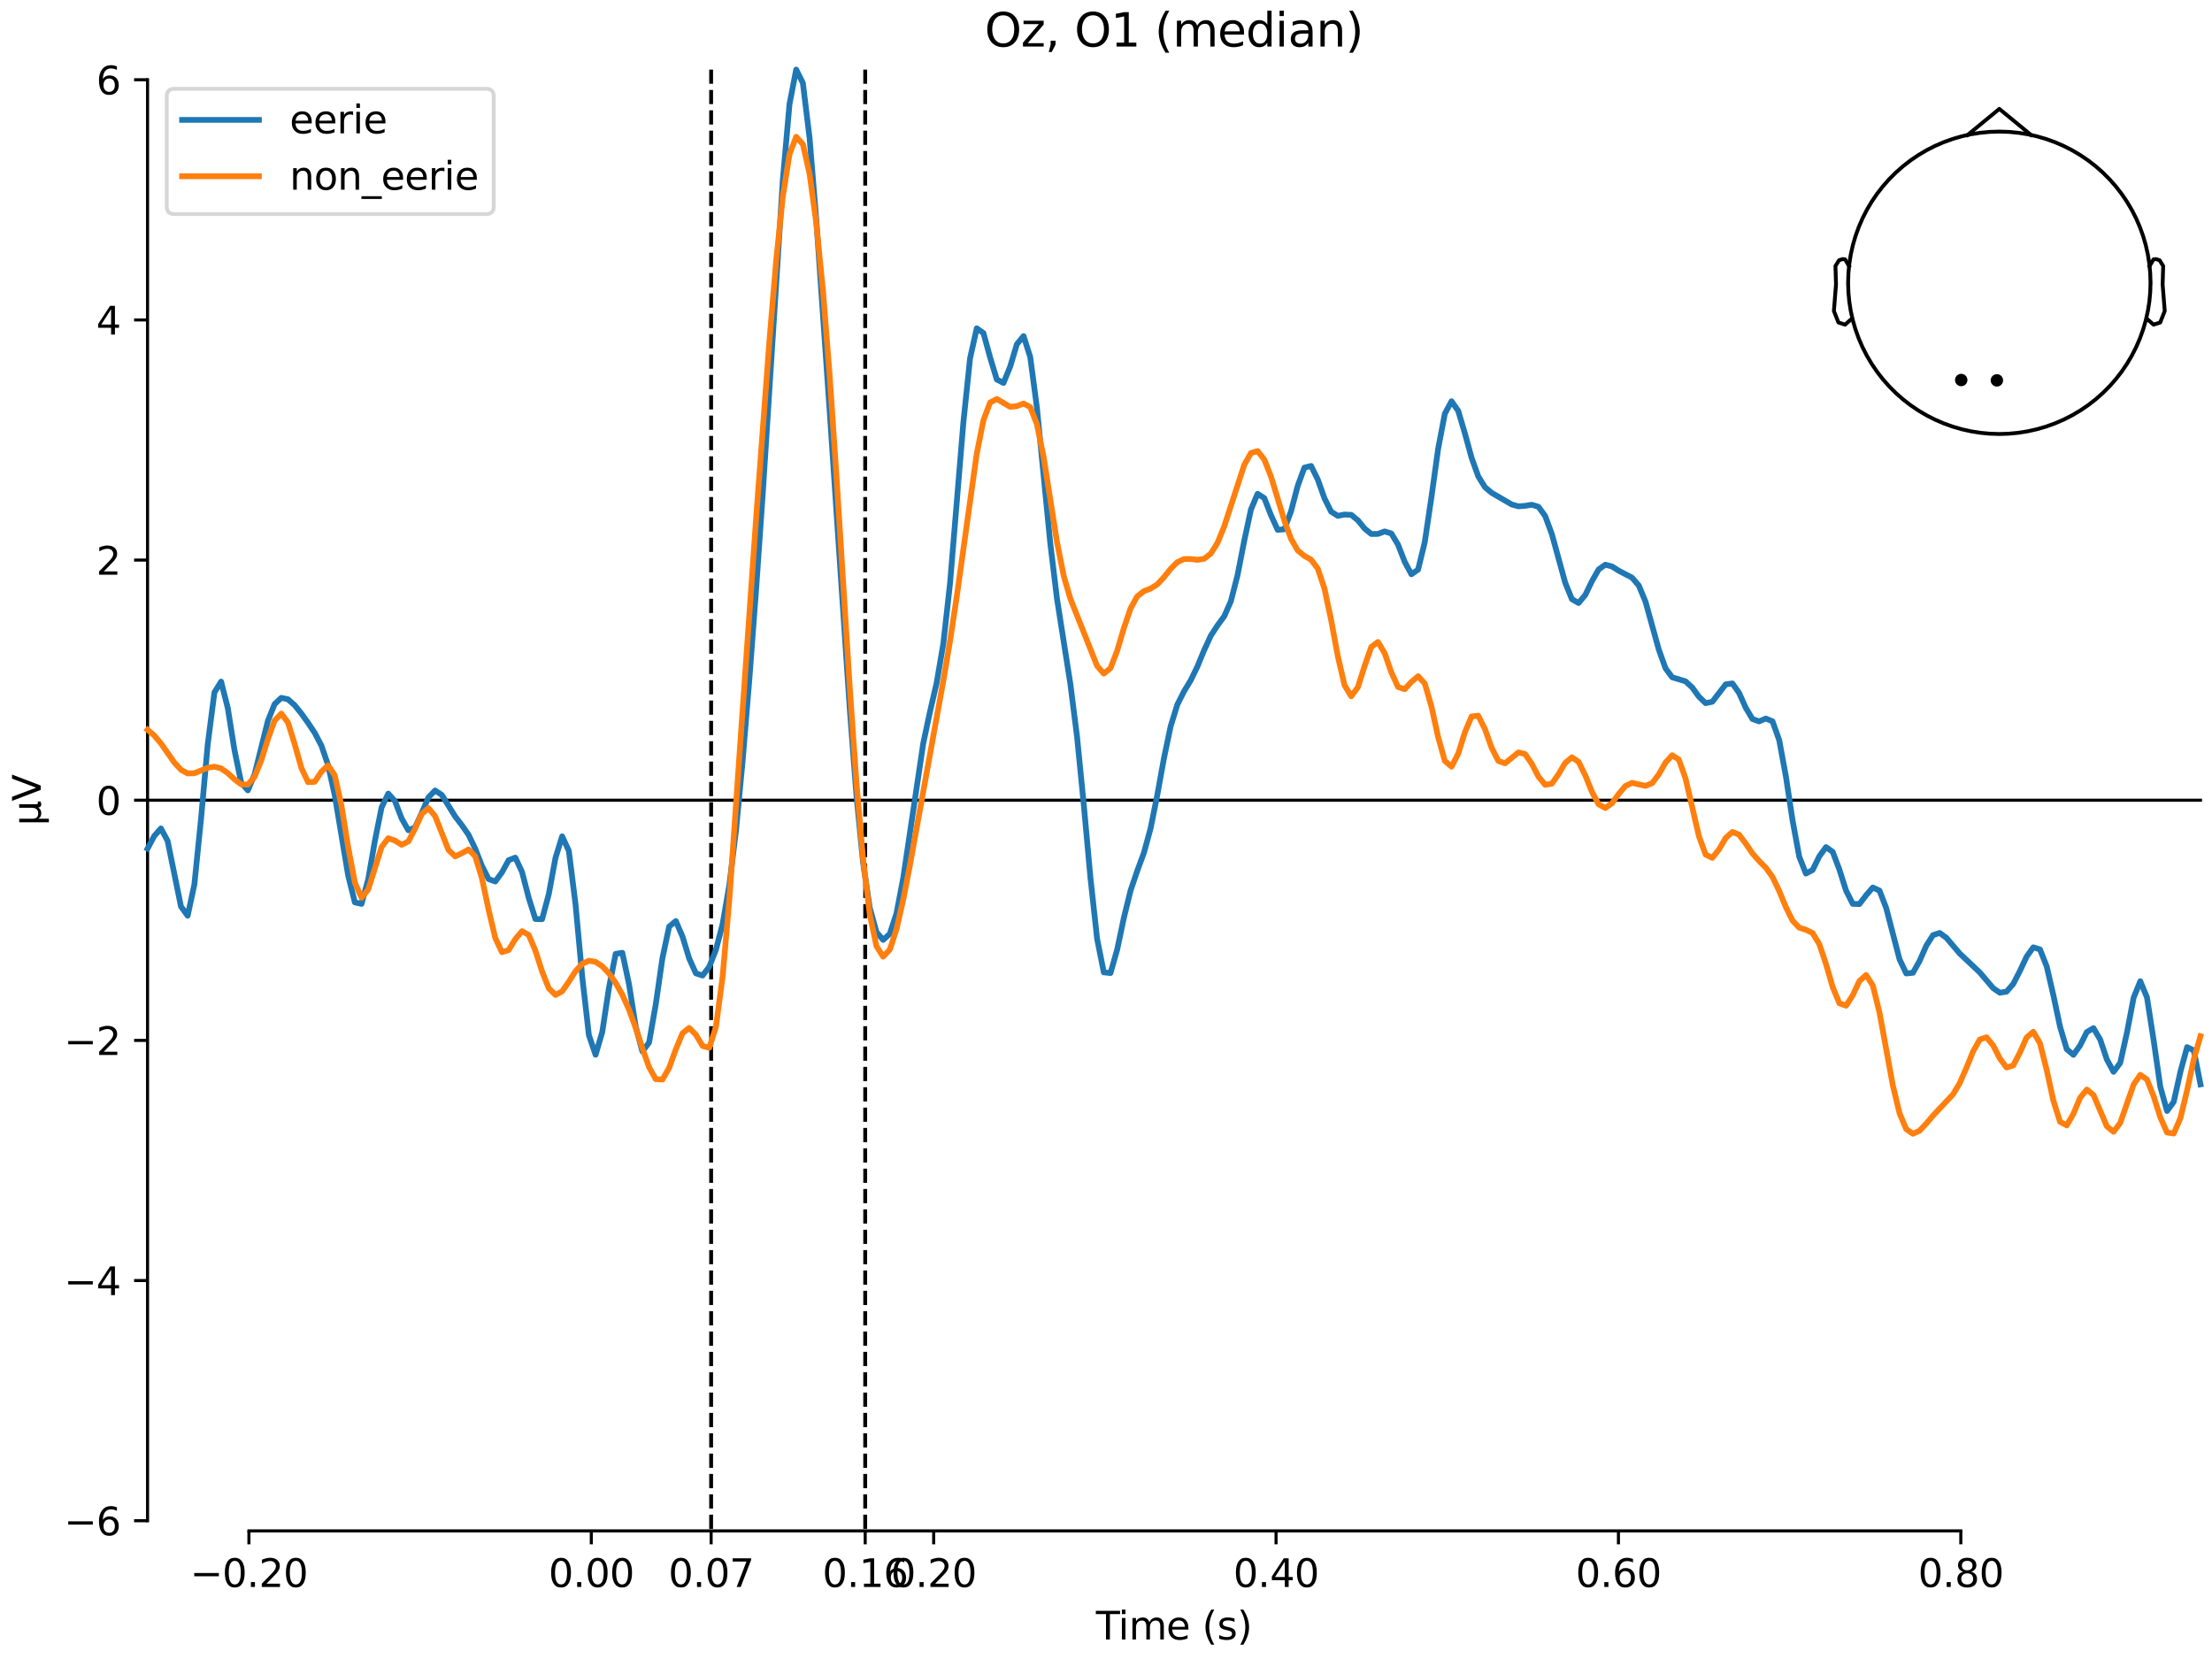 <?xml version="1.0" encoding="utf-8" standalone="no"?>
<!DOCTYPE svg PUBLIC "-//W3C//DTD SVG 1.1//EN"
  "http://www.w3.org/Graphics/SVG/1.1/DTD/svg11.dtd">
<svg xmlns:xlink="http://www.w3.org/1999/xlink" width="576pt" height="432pt" viewBox="0 0 576 432" xmlns="http://www.w3.org/2000/svg" version="1.1">
 <defs>
  <style type="text/css">*{stroke-linejoin: round; stroke-linecap: butt}</style>
 </defs>
 <g id="figure_1">
  <g id="patch_1">
   <path d="M 0 432 
L 576 432 
L 576 0 
L 0 0 
z
" style="fill: #ffffff"/>
  </g>
  <g id="axes_1">
   <g id="patch_2">
    <path d="M 38.421 398.644 
L 573 398.644 
L 573 18.118 
L 38.421 18.118 
L 38.421 398.644 
z
" style="fill: none; opacity: 0"/>
   </g>
   <g id="patch_3">
    <path d="M 38.421 395.988 
L 38.421 20.774 
" style="fill: none; stroke: #000000; stroke-width: 0.8; stroke-linejoin: miter; stroke-linecap: square"/>
   </g>
   <g id="LineCollection_1">
    <path d="M 185.177 18.118 
L 185.177 398.644 
" clip-path="url(#pd5f870f301)" style="fill: none; stroke-dasharray: 3.7,1.6; stroke-dashoffset: 0; stroke: #000000"/>
    <path d="M 225.297 18.118 
L 225.297 398.644 
" clip-path="url(#pd5f870f301)" style="fill: none; stroke-dasharray: 3.7,1.6; stroke-dashoffset: 0; stroke: #000000"/>
   </g>
   <g id="matplotlib.axis_1">
    <g id="xtick_1">
     <g id="line2d_1">
      <defs>
       <path id="mdb16b57645" d="M 0 0 
L 0 3.5 
" style="stroke: #000000; stroke-width: 0.8"/>
      </defs>
      <g>
       <use xlink:href="#mdb16b57645" x="64.819" y="398.644" style="stroke: #000000; stroke-width: 0.8"/>
      </g>
     </g>
     <g id="text_1">
      <!-- −0.20 -->
      <g transform="translate(49.496 413.242) scale(0.1 -0.1)">
       <defs>
        <path id="DejaVuSans-2212" d="M 678 2272 
L 4684 2272 
L 4684 1741 
L 678 1741 
L 678 2272 
z
" transform="scale(0.016)"/>
        <path id="DejaVuSans-30" d="M 2034 4250 
Q 1547 4250 1301 3770 
Q 1056 3291 1056 2328 
Q 1056 1369 1301 889 
Q 1547 409 2034 409 
Q 2525 409 2770 889 
Q 3016 1369 3016 2328 
Q 3016 3291 2770 3770 
Q 2525 4250 2034 4250 
z
M 2034 4750 
Q 2819 4750 3233 4129 
Q 3647 3509 3647 2328 
Q 3647 1150 3233 529 
Q 2819 -91 2034 -91 
Q 1250 -91 836 529 
Q 422 1150 422 2328 
Q 422 3509 836 4129 
Q 1250 4750 2034 4750 
z
" transform="scale(0.016)"/>
        <path id="DejaVuSans-2e" d="M 684 794 
L 1344 794 
L 1344 0 
L 684 0 
L 684 794 
z
" transform="scale(0.016)"/>
        <path id="DejaVuSans-32" d="M 1228 531 
L 3431 531 
L 3431 0 
L 469 0 
L 469 531 
Q 828 903 1448 1529 
Q 2069 2156 2228 2338 
Q 2531 2678 2651 2914 
Q 2772 3150 2772 3378 
Q 2772 3750 2511 3984 
Q 2250 4219 1831 4219 
Q 1534 4219 1204 4116 
Q 875 4013 500 3803 
L 500 4441 
Q 881 4594 1212 4672 
Q 1544 4750 1819 4750 
Q 2544 4750 2975 4387 
Q 3406 4025 3406 3419 
Q 3406 3131 3298 2873 
Q 3191 2616 2906 2266 
Q 2828 2175 2409 1742 
Q 1991 1309 1228 531 
z
" transform="scale(0.016)"/>
       </defs>
       <use xlink:href="#DejaVuSans-2212"/>
       <use xlink:href="#DejaVuSans-30" transform="translate(83.789 0)"/>
       <use xlink:href="#DejaVuSans-2e" transform="translate(147.412 0)"/>
       <use xlink:href="#DejaVuSans-32" transform="translate(179.199 0)"/>
       <use xlink:href="#DejaVuSans-30" transform="translate(242.822 0)"/>
      </g>
     </g>
    </g>
    <g id="xtick_2">
     <g id="line2d_2">
      <g>
       <use xlink:href="#mdb16b57645" x="153.973" y="398.644" style="stroke: #000000; stroke-width: 0.8"/>
      </g>
     </g>
     <g id="text_2">
      <!-- 0.00 -->
      <g transform="translate(142.84 413.242) scale(0.1 -0.1)">
       <use xlink:href="#DejaVuSans-30"/>
       <use xlink:href="#DejaVuSans-2e" transform="translate(63.623 0)"/>
       <use xlink:href="#DejaVuSans-30" transform="translate(95.41 0)"/>
       <use xlink:href="#DejaVuSans-30" transform="translate(159.033 0)"/>
      </g>
     </g>
    </g>
    <g id="xtick_3">
     <g id="line2d_3">
      <g>
       <use xlink:href="#mdb16b57645" x="185.177" y="398.644" style="stroke: #000000; stroke-width: 0.8"/>
      </g>
     </g>
     <g id="text_3">
      <!-- 0.07 -->
      <g transform="translate(174.045 413.242) scale(0.1 -0.1)">
       <defs>
        <path id="DejaVuSans-37" d="M 525 4666 
L 3525 4666 
L 3525 4397 
L 1831 0 
L 1172 0 
L 2766 4134 
L 525 4134 
L 525 4666 
z
" transform="scale(0.016)"/>
       </defs>
       <use xlink:href="#DejaVuSans-30"/>
       <use xlink:href="#DejaVuSans-2e" transform="translate(63.623 0)"/>
       <use xlink:href="#DejaVuSans-30" transform="translate(95.41 0)"/>
       <use xlink:href="#DejaVuSans-37" transform="translate(159.033 0)"/>
      </g>
     </g>
    </g>
    <g id="xtick_4">
     <g id="line2d_4">
      <g>
       <use xlink:href="#mdb16b57645" x="225.297" y="398.644" style="stroke: #000000; stroke-width: 0.8"/>
      </g>
     </g>
     <g id="text_4">
      <!-- 0.16 -->
      <g transform="translate(214.164 413.242) scale(0.1 -0.1)">
       <defs>
        <path id="DejaVuSans-31" d="M 794 531 
L 1825 531 
L 1825 4091 
L 703 3866 
L 703 4441 
L 1819 4666 
L 2450 4666 
L 2450 531 
L 3481 531 
L 3481 0 
L 794 0 
L 794 531 
z
" transform="scale(0.016)"/>
        <path id="DejaVuSans-36" d="M 2113 2584 
Q 1688 2584 1439 2293 
Q 1191 2003 1191 1497 
Q 1191 994 1439 701 
Q 1688 409 2113 409 
Q 2538 409 2786 701 
Q 3034 994 3034 1497 
Q 3034 2003 2786 2293 
Q 2538 2584 2113 2584 
z
M 3366 4563 
L 3366 3988 
Q 3128 4100 2886 4159 
Q 2644 4219 2406 4219 
Q 1781 4219 1451 3797 
Q 1122 3375 1075 2522 
Q 1259 2794 1537 2939 
Q 1816 3084 2150 3084 
Q 2853 3084 3261 2657 
Q 3669 2231 3669 1497 
Q 3669 778 3244 343 
Q 2819 -91 2113 -91 
Q 1303 -91 875 529 
Q 447 1150 447 2328 
Q 447 3434 972 4092 
Q 1497 4750 2381 4750 
Q 2619 4750 2861 4703 
Q 3103 4656 3366 4563 
z
" transform="scale(0.016)"/>
       </defs>
       <use xlink:href="#DejaVuSans-30"/>
       <use xlink:href="#DejaVuSans-2e" transform="translate(63.623 0)"/>
       <use xlink:href="#DejaVuSans-31" transform="translate(95.41 0)"/>
       <use xlink:href="#DejaVuSans-36" transform="translate(159.033 0)"/>
      </g>
     </g>
    </g>
    <g id="xtick_5">
     <g id="line2d_5">
      <g>
       <use xlink:href="#mdb16b57645" x="243.128" y="398.644" style="stroke: #000000; stroke-width: 0.8"/>
      </g>
     </g>
     <g id="text_5">
      <!-- 0.20 -->
      <g transform="translate(231.995 413.242) scale(0.1 -0.1)">
       <use xlink:href="#DejaVuSans-30"/>
       <use xlink:href="#DejaVuSans-2e" transform="translate(63.623 0)"/>
       <use xlink:href="#DejaVuSans-32" transform="translate(95.41 0)"/>
       <use xlink:href="#DejaVuSans-30" transform="translate(159.033 0)"/>
      </g>
     </g>
    </g>
    <g id="xtick_6">
     <g id="line2d_6">
      <g>
       <use xlink:href="#mdb16b57645" x="332.282" y="398.644" style="stroke: #000000; stroke-width: 0.8"/>
      </g>
     </g>
     <g id="text_6">
      <!-- 0.40 -->
      <g transform="translate(321.15 413.242) scale(0.1 -0.1)">
       <defs>
        <path id="DejaVuSans-34" d="M 2419 4116 
L 825 1625 
L 2419 1625 
L 2419 4116 
z
M 2253 4666 
L 3047 4666 
L 3047 1625 
L 3713 1625 
L 3713 1100 
L 3047 1100 
L 3047 0 
L 2419 0 
L 2419 1100 
L 313 1100 
L 313 1709 
L 2253 4666 
z
" transform="scale(0.016)"/>
       </defs>
       <use xlink:href="#DejaVuSans-30"/>
       <use xlink:href="#DejaVuSans-2e" transform="translate(63.623 0)"/>
       <use xlink:href="#DejaVuSans-34" transform="translate(95.41 0)"/>
       <use xlink:href="#DejaVuSans-30" transform="translate(159.033 0)"/>
      </g>
     </g>
    </g>
    <g id="xtick_7">
     <g id="line2d_7">
      <g>
       <use xlink:href="#mdb16b57645" x="421.437" y="398.644" style="stroke: #000000; stroke-width: 0.8"/>
      </g>
     </g>
     <g id="text_7">
      <!-- 0.60 -->
      <g transform="translate(410.304 413.242) scale(0.1 -0.1)">
       <use xlink:href="#DejaVuSans-30"/>
       <use xlink:href="#DejaVuSans-2e" transform="translate(63.623 0)"/>
       <use xlink:href="#DejaVuSans-36" transform="translate(95.41 0)"/>
       <use xlink:href="#DejaVuSans-30" transform="translate(159.033 0)"/>
      </g>
     </g>
    </g>
    <g id="xtick_8">
     <g id="line2d_8">
      <g>
       <use xlink:href="#mdb16b57645" x="510.592" y="398.644" style="stroke: #000000; stroke-width: 0.8"/>
      </g>
     </g>
     <g id="text_8">
      <!-- 0.80 -->
      <g transform="translate(499.459 413.242) scale(0.1 -0.1)">
       <defs>
        <path id="DejaVuSans-38" d="M 2034 2216 
Q 1584 2216 1326 1975 
Q 1069 1734 1069 1313 
Q 1069 891 1326 650 
Q 1584 409 2034 409 
Q 2484 409 2743 651 
Q 3003 894 3003 1313 
Q 3003 1734 2745 1975 
Q 2488 2216 2034 2216 
z
M 1403 2484 
Q 997 2584 770 2862 
Q 544 3141 544 3541 
Q 544 4100 942 4425 
Q 1341 4750 2034 4750 
Q 2731 4750 3128 4425 
Q 3525 4100 3525 3541 
Q 3525 3141 3298 2862 
Q 3072 2584 2669 2484 
Q 3125 2378 3379 2068 
Q 3634 1759 3634 1313 
Q 3634 634 3220 271 
Q 2806 -91 2034 -91 
Q 1263 -91 848 271 
Q 434 634 434 1313 
Q 434 1759 690 2068 
Q 947 2378 1403 2484 
z
M 1172 3481 
Q 1172 3119 1398 2916 
Q 1625 2713 2034 2713 
Q 2441 2713 2670 2916 
Q 2900 3119 2900 3481 
Q 2900 3844 2670 4047 
Q 2441 4250 2034 4250 
Q 1625 4250 1398 4047 
Q 1172 3844 1172 3481 
z
" transform="scale(0.016)"/>
       </defs>
       <use xlink:href="#DejaVuSans-30"/>
       <use xlink:href="#DejaVuSans-2e" transform="translate(63.623 0)"/>
       <use xlink:href="#DejaVuSans-38" transform="translate(95.41 0)"/>
       <use xlink:href="#DejaVuSans-30" transform="translate(159.033 0)"/>
      </g>
     </g>
    </g>
    <g id="text_9">
     <!-- Time (s) -->
     <g transform="translate(285.381 426.92) scale(0.1 -0.1)">
      <defs>
       <path id="DejaVuSans-54" d="M -19 4666 
L 3928 4666 
L 3928 4134 
L 2272 4134 
L 2272 0 
L 1638 0 
L 1638 4134 
L -19 4134 
L -19 4666 
z
" transform="scale(0.016)"/>
       <path id="DejaVuSans-69" d="M 603 3500 
L 1178 3500 
L 1178 0 
L 603 0 
L 603 3500 
z
M 603 4863 
L 1178 4863 
L 1178 4134 
L 603 4134 
L 603 4863 
z
" transform="scale(0.016)"/>
       <path id="DejaVuSans-6d" d="M 3328 2828 
Q 3544 3216 3844 3400 
Q 4144 3584 4550 3584 
Q 5097 3584 5394 3201 
Q 5691 2819 5691 2113 
L 5691 0 
L 5113 0 
L 5113 2094 
Q 5113 2597 4934 2840 
Q 4756 3084 4391 3084 
Q 3944 3084 3684 2787 
Q 3425 2491 3425 1978 
L 3425 0 
L 2847 0 
L 2847 2094 
Q 2847 2600 2669 2842 
Q 2491 3084 2119 3084 
Q 1678 3084 1418 2786 
Q 1159 2488 1159 1978 
L 1159 0 
L 581 0 
L 581 3500 
L 1159 3500 
L 1159 2956 
Q 1356 3278 1631 3431 
Q 1906 3584 2284 3584 
Q 2666 3584 2933 3390 
Q 3200 3197 3328 2828 
z
" transform="scale(0.016)"/>
       <path id="DejaVuSans-65" d="M 3597 1894 
L 3597 1613 
L 953 1613 
Q 991 1019 1311 708 
Q 1631 397 2203 397 
Q 2534 397 2845 478 
Q 3156 559 3463 722 
L 3463 178 
Q 3153 47 2828 -22 
Q 2503 -91 2169 -91 
Q 1331 -91 842 396 
Q 353 884 353 1716 
Q 353 2575 817 3079 
Q 1281 3584 2069 3584 
Q 2775 3584 3186 3129 
Q 3597 2675 3597 1894 
z
M 3022 2063 
Q 3016 2534 2758 2815 
Q 2500 3097 2075 3097 
Q 1594 3097 1305 2825 
Q 1016 2553 972 2059 
L 3022 2063 
z
" transform="scale(0.016)"/>
       <path id="DejaVuSans-20" transform="scale(0.016)"/>
       <path id="DejaVuSans-28" d="M 1984 4856 
Q 1566 4138 1362 3434 
Q 1159 2731 1159 2009 
Q 1159 1288 1364 580 
Q 1569 -128 1984 -844 
L 1484 -844 
Q 1016 -109 783 600 
Q 550 1309 550 2009 
Q 550 2706 781 3412 
Q 1013 4119 1484 4856 
L 1984 4856 
z
" transform="scale(0.016)"/>
       <path id="DejaVuSans-73" d="M 2834 3397 
L 2834 2853 
Q 2591 2978 2328 3040 
Q 2066 3103 1784 3103 
Q 1356 3103 1142 2972 
Q 928 2841 928 2578 
Q 928 2378 1081 2264 
Q 1234 2150 1697 2047 
L 1894 2003 
Q 2506 1872 2764 1633 
Q 3022 1394 3022 966 
Q 3022 478 2636 193 
Q 2250 -91 1575 -91 
Q 1294 -91 989 -36 
Q 684 19 347 128 
L 347 722 
Q 666 556 975 473 
Q 1284 391 1588 391 
Q 1994 391 2212 530 
Q 2431 669 2431 922 
Q 2431 1156 2273 1281 
Q 2116 1406 1581 1522 
L 1381 1569 
Q 847 1681 609 1914 
Q 372 2147 372 2553 
Q 372 3047 722 3315 
Q 1072 3584 1716 3584 
Q 2034 3584 2315 3537 
Q 2597 3491 2834 3397 
z
" transform="scale(0.016)"/>
       <path id="DejaVuSans-29" d="M 513 4856 
L 1013 4856 
Q 1481 4119 1714 3412 
Q 1947 2706 1947 2009 
Q 1947 1309 1714 600 
Q 1481 -109 1013 -844 
L 513 -844 
Q 928 -128 1133 580 
Q 1338 1288 1338 2009 
Q 1338 2731 1133 3434 
Q 928 4138 513 4856 
z
" transform="scale(0.016)"/>
      </defs>
      <use xlink:href="#DejaVuSans-54"/>
      <use xlink:href="#DejaVuSans-69" transform="translate(57.959 0)"/>
      <use xlink:href="#DejaVuSans-6d" transform="translate(85.742 0)"/>
      <use xlink:href="#DejaVuSans-65" transform="translate(183.154 0)"/>
      <use xlink:href="#DejaVuSans-20" transform="translate(244.678 0)"/>
      <use xlink:href="#DejaVuSans-28" transform="translate(276.465 0)"/>
      <use xlink:href="#DejaVuSans-73" transform="translate(315.479 0)"/>
      <use xlink:href="#DejaVuSans-29" transform="translate(367.578 0)"/>
     </g>
    </g>
   </g>
   <g id="matplotlib.axis_2">
    <g id="ytick_1">
     <g id="line2d_9">
      <defs>
       <path id="m4342e86300" d="M 0 0 
L -3.5 0 
" style="stroke: #000000; stroke-width: 0.8"/>
      </defs>
      <g>
       <use xlink:href="#m4342e86300" x="38.421" y="395.988" style="stroke: #000000; stroke-width: 0.8"/>
      </g>
     </g>
     <g id="text_10">
      <!-- −6 -->
      <g transform="translate(16.678 399.787) scale(0.1 -0.1)">
       <use xlink:href="#DejaVuSans-2212"/>
       <use xlink:href="#DejaVuSans-36" transform="translate(83.789 0)"/>
      </g>
     </g>
    </g>
    <g id="ytick_2">
     <g id="line2d_10">
      <g>
       <use xlink:href="#m4342e86300" x="38.421" y="333.452" style="stroke: #000000; stroke-width: 0.8"/>
      </g>
     </g>
     <g id="text_11">
      <!-- −4 -->
      <g transform="translate(16.678 337.251) scale(0.1 -0.1)">
       <use xlink:href="#DejaVuSans-2212"/>
       <use xlink:href="#DejaVuSans-34" transform="translate(83.789 0)"/>
      </g>
     </g>
    </g>
    <g id="ytick_3">
     <g id="line2d_11">
      <g>
       <use xlink:href="#m4342e86300" x="38.421" y="270.917" style="stroke: #000000; stroke-width: 0.8"/>
      </g>
     </g>
     <g id="text_12">
      <!-- −2 -->
      <g transform="translate(16.678 274.716) scale(0.1 -0.1)">
       <use xlink:href="#DejaVuSans-2212"/>
       <use xlink:href="#DejaVuSans-32" transform="translate(83.789 0)"/>
      </g>
     </g>
    </g>
    <g id="ytick_4">
     <g id="line2d_12">
      <g>
       <use xlink:href="#m4342e86300" x="38.421" y="208.381" style="stroke: #000000; stroke-width: 0.8"/>
      </g>
     </g>
     <g id="text_13">
      <!-- 0 -->
      <g transform="translate(25.058 212.18) scale(0.1 -0.1)">
       <use xlink:href="#DejaVuSans-30"/>
      </g>
     </g>
    </g>
    <g id="ytick_5">
     <g id="line2d_13">
      <g>
       <use xlink:href="#m4342e86300" x="38.421" y="145.845" style="stroke: #000000; stroke-width: 0.8"/>
      </g>
     </g>
     <g id="text_14">
      <!-- 2 -->
      <g transform="translate(25.058 149.645) scale(0.1 -0.1)">
       <use xlink:href="#DejaVuSans-32"/>
      </g>
     </g>
    </g>
    <g id="ytick_6">
     <g id="line2d_14">
      <g>
       <use xlink:href="#m4342e86300" x="38.421" y="83.31" style="stroke: #000000; stroke-width: 0.8"/>
      </g>
     </g>
     <g id="text_15">
      <!-- 4 -->
      <g transform="translate(25.058 87.109) scale(0.1 -0.1)">
       <use xlink:href="#DejaVuSans-34"/>
      </g>
     </g>
    </g>
    <g id="ytick_7">
     <g id="line2d_15">
      <g>
       <use xlink:href="#m4342e86300" x="38.421" y="20.774" style="stroke: #000000; stroke-width: 0.8"/>
      </g>
     </g>
     <g id="text_16">
      <!-- 6 -->
      <g transform="translate(25.058 24.573) scale(0.1 -0.1)">
       <use xlink:href="#DejaVuSans-36"/>
      </g>
     </g>
    </g>
    <g id="text_17">
     <!-- µV -->
     <g transform="translate(10.599 214.982) rotate(-90) scale(0.1 -0.1)">
      <defs>
       <path id="DejaVuSans-b5" d="M 544 -1331 
L 544 3500 
L 1119 3500 
L 1119 1325 
Q 1119 872 1334 640 
Q 1550 409 1972 409 
Q 2434 409 2667 671 
Q 2900 934 2900 1459 
L 2900 3500 
L 3475 3500 
L 3475 806 
Q 3475 619 3529 530 
Q 3584 441 3700 441 
Q 3728 441 3778 458 
Q 3828 475 3916 513 
L 3916 50 
Q 3788 -22 3673 -56 
Q 3559 -91 3450 -91 
Q 3234 -91 3106 31 
Q 2978 153 2931 403 
Q 2775 156 2548 32 
Q 2322 -91 2016 -91 
Q 1697 -91 1473 31 
Q 1250 153 1119 397 
L 1119 -1331 
L 544 -1331 
z
" transform="scale(0.016)"/>
       <path id="DejaVuSans-56" d="M 1831 0 
L 50 4666 
L 709 4666 
L 2188 738 
L 3669 4666 
L 4325 4666 
L 2547 0 
L 1831 0 
z
" transform="scale(0.016)"/>
      </defs>
      <use xlink:href="#DejaVuSans-b5"/>
      <use xlink:href="#DejaVuSans-56" transform="translate(63.623 0)"/>
     </g>
    </g>
   </g>
   <g id="patch_4">
    <path d="M 64.819 398.644 
L 510.592 398.644 
" style="fill: none; stroke: #000000; stroke-width: 0.8; stroke-linejoin: miter; stroke-linecap: square"/>
   </g>
   <g id="patch_5">
    <path d="M 38.421 208.381 
L 573 208.381 
" style="fill: none; stroke: #000000; stroke-width: 0.8; stroke-linejoin: miter; stroke-linecap: square"/>
   </g>
   <g id="text_18">
    <!-- Oz, O1 (median) -->
    <g transform="translate(256.403 12.118) scale(0.12 -0.12)">
     <defs>
      <path id="DejaVuSans-4f" d="M 2522 4238 
Q 1834 4238 1429 3725 
Q 1025 3213 1025 2328 
Q 1025 1447 1429 934 
Q 1834 422 2522 422 
Q 3209 422 3611 934 
Q 4013 1447 4013 2328 
Q 4013 3213 3611 3725 
Q 3209 4238 2522 4238 
z
M 2522 4750 
Q 3503 4750 4090 4092 
Q 4678 3434 4678 2328 
Q 4678 1225 4090 567 
Q 3503 -91 2522 -91 
Q 1538 -91 948 565 
Q 359 1222 359 2328 
Q 359 3434 948 4092 
Q 1538 4750 2522 4750 
z
" transform="scale(0.016)"/>
      <path id="DejaVuSans-7a" d="M 353 3500 
L 3084 3500 
L 3084 2975 
L 922 459 
L 3084 459 
L 3084 0 
L 275 0 
L 275 525 
L 2438 3041 
L 353 3041 
L 353 3500 
z
" transform="scale(0.016)"/>
      <path id="DejaVuSans-2c" d="M 750 794 
L 1409 794 
L 1409 256 
L 897 -744 
L 494 -744 
L 750 256 
L 750 794 
z
" transform="scale(0.016)"/>
      <path id="DejaVuSans-64" d="M 2906 2969 
L 2906 4863 
L 3481 4863 
L 3481 0 
L 2906 0 
L 2906 525 
Q 2725 213 2448 61 
Q 2172 -91 1784 -91 
Q 1150 -91 751 415 
Q 353 922 353 1747 
Q 353 2572 751 3078 
Q 1150 3584 1784 3584 
Q 2172 3584 2448 3432 
Q 2725 3281 2906 2969 
z
M 947 1747 
Q 947 1113 1208 752 
Q 1469 391 1925 391 
Q 2381 391 2643 752 
Q 2906 1113 2906 1747 
Q 2906 2381 2643 2742 
Q 2381 3103 1925 3103 
Q 1469 3103 1208 2742 
Q 947 2381 947 1747 
z
" transform="scale(0.016)"/>
      <path id="DejaVuSans-61" d="M 2194 1759 
Q 1497 1759 1228 1600 
Q 959 1441 959 1056 
Q 959 750 1161 570 
Q 1363 391 1709 391 
Q 2188 391 2477 730 
Q 2766 1069 2766 1631 
L 2766 1759 
L 2194 1759 
z
M 3341 1997 
L 3341 0 
L 2766 0 
L 2766 531 
Q 2569 213 2275 61 
Q 1981 -91 1556 -91 
Q 1019 -91 701 211 
Q 384 513 384 1019 
Q 384 1609 779 1909 
Q 1175 2209 1959 2209 
L 2766 2209 
L 2766 2266 
Q 2766 2663 2505 2880 
Q 2244 3097 1772 3097 
Q 1472 3097 1187 3025 
Q 903 2953 641 2809 
L 641 3341 
Q 956 3463 1253 3523 
Q 1550 3584 1831 3584 
Q 2591 3584 2966 3190 
Q 3341 2797 3341 1997 
z
" transform="scale(0.016)"/>
      <path id="DejaVuSans-6e" d="M 3513 2113 
L 3513 0 
L 2938 0 
L 2938 2094 
Q 2938 2591 2744 2837 
Q 2550 3084 2163 3084 
Q 1697 3084 1428 2787 
Q 1159 2491 1159 1978 
L 1159 0 
L 581 0 
L 581 3500 
L 1159 3500 
L 1159 2956 
Q 1366 3272 1645 3428 
Q 1925 3584 2291 3584 
Q 2894 3584 3203 3211 
Q 3513 2838 3513 2113 
z
" transform="scale(0.016)"/>
     </defs>
     <use xlink:href="#DejaVuSans-4f"/>
     <use xlink:href="#DejaVuSans-7a" transform="translate(78.711 0)"/>
     <use xlink:href="#DejaVuSans-2c" transform="translate(131.201 0)"/>
     <use xlink:href="#DejaVuSans-20" transform="translate(162.988 0)"/>
     <use xlink:href="#DejaVuSans-4f" transform="translate(194.775 0)"/>
     <use xlink:href="#DejaVuSans-31" transform="translate(273.486 0)"/>
     <use xlink:href="#DejaVuSans-20" transform="translate(337.109 0)"/>
     <use xlink:href="#DejaVuSans-28" transform="translate(368.896 0)"/>
     <use xlink:href="#DejaVuSans-6d" transform="translate(407.91 0)"/>
     <use xlink:href="#DejaVuSans-65" transform="translate(505.322 0)"/>
     <use xlink:href="#DejaVuSans-64" transform="translate(566.846 0)"/>
     <use xlink:href="#DejaVuSans-69" transform="translate(630.322 0)"/>
     <use xlink:href="#DejaVuSans-61" transform="translate(658.105 0)"/>
     <use xlink:href="#DejaVuSans-6e" transform="translate(719.385 0)"/>
     <use xlink:href="#DejaVuSans-29" transform="translate(782.764 0)"/>
    </g>
   </g>
   <g id="legend_1">
    <g id="patch_6">
     <path d="M 45.421 55.753 
L 126.563 55.753 
Q 128.563 55.753 128.563 53.753 
L 128.563 25.118 
Q 128.563 23.118 126.563 23.118 
L 45.421 23.118 
Q 43.421 23.118 43.421 25.118 
L 43.421 53.753 
Q 43.421 55.753 45.421 55.753 
z
" style="fill: #ffffff; opacity: 0.8; stroke: #cccccc; stroke-linejoin: miter"/>
    </g>
    <g id="line2d_16">
     <path d="M 47.421 31.217 
L 57.421 31.217 
L 67.421 31.217 
" style="fill: none; stroke: #1f77b4; stroke-width: 1.5; stroke-linecap: square"/>
    </g>
    <g id="text_19">
     <!-- eerie -->
     <g transform="translate(75.421 34.717) scale(0.1 -0.1)">
      <defs>
       <path id="DejaVuSans-72" d="M 2631 2963 
Q 2534 3019 2420 3045 
Q 2306 3072 2169 3072 
Q 1681 3072 1420 2755 
Q 1159 2438 1159 1844 
L 1159 0 
L 581 0 
L 581 3500 
L 1159 3500 
L 1159 2956 
Q 1341 3275 1631 3429 
Q 1922 3584 2338 3584 
Q 2397 3584 2469 3576 
Q 2541 3569 2628 3553 
L 2631 2963 
z
" transform="scale(0.016)"/>
      </defs>
      <use xlink:href="#DejaVuSans-65"/>
      <use xlink:href="#DejaVuSans-65" transform="translate(61.523 0)"/>
      <use xlink:href="#DejaVuSans-72" transform="translate(123.047 0)"/>
      <use xlink:href="#DejaVuSans-69" transform="translate(164.16 0)"/>
      <use xlink:href="#DejaVuSans-65" transform="translate(191.943 0)"/>
     </g>
    </g>
    <g id="line2d_17">
     <path d="M 47.421 45.895 
L 57.421 45.895 
L 67.421 45.895 
" style="fill: none; stroke: #ff7f0e; stroke-width: 1.5; stroke-linecap: square"/>
    </g>
    <g id="text_20">
     <!-- non_eerie -->
     <g transform="translate(75.421 49.395) scale(0.1 -0.1)">
      <defs>
       <path id="DejaVuSans-6f" d="M 1959 3097 
Q 1497 3097 1228 2736 
Q 959 2375 959 1747 
Q 959 1119 1226 758 
Q 1494 397 1959 397 
Q 2419 397 2687 759 
Q 2956 1122 2956 1747 
Q 2956 2369 2687 2733 
Q 2419 3097 1959 3097 
z
M 1959 3584 
Q 2709 3584 3137 3096 
Q 3566 2609 3566 1747 
Q 3566 888 3137 398 
Q 2709 -91 1959 -91 
Q 1206 -91 779 398 
Q 353 888 353 1747 
Q 353 2609 779 3096 
Q 1206 3584 1959 3584 
z
" transform="scale(0.016)"/>
       <path id="DejaVuSans-5f" d="M 3263 -1063 
L 3263 -1509 
L -63 -1509 
L -63 -1063 
L 3263 -1063 
z
" transform="scale(0.016)"/>
      </defs>
      <use xlink:href="#DejaVuSans-6e"/>
      <use xlink:href="#DejaVuSans-6f" transform="translate(63.379 0)"/>
      <use xlink:href="#DejaVuSans-6e" transform="translate(124.561 0)"/>
      <use xlink:href="#DejaVuSans-5f" transform="translate(187.939 0)"/>
      <use xlink:href="#DejaVuSans-65" transform="translate(237.939 0)"/>
      <use xlink:href="#DejaVuSans-65" transform="translate(299.463 0)"/>
      <use xlink:href="#DejaVuSans-72" transform="translate(360.986 0)"/>
      <use xlink:href="#DejaVuSans-69" transform="translate(402.1 0)"/>
      <use xlink:href="#DejaVuSans-65" transform="translate(429.883 0)"/>
     </g>
    </g>
   </g>
   <g id="line2d_18">
    <path d="M 38.421 220.976 
L 40.162 217.695 
L 41.903 215.723 
L 43.644 218.955 
L 47.127 236.061 
L 48.868 238.458 
L 50.61 230.339 
L 52.351 213.221 
L 54.092 193.834 
L 55.834 180.307 
L 57.575 177.486 
L 59.316 184.379 
L 61.057 195.339 
L 62.799 203.781 
L 64.54 205.818 
L 66.281 201.689 
L 69.764 187.685 
L 71.505 183.349 
L 73.247 181.717 
L 74.988 182.094 
L 76.729 183.639 
L 78.47 185.794 
L 80.212 188.214 
L 81.953 190.838 
L 83.694 194.159 
L 85.436 199.247 
L 87.177 207.101 
L 90.66 227.98 
L 92.401 234.972 
L 94.142 235.377 
L 95.883 228.963 
L 97.625 218.924 
L 99.366 210.229 
L 101.107 206.649 
L 102.849 208.604 
L 104.59 213.13 
L 106.331 216.198 
L 108.073 215.495 
L 109.814 211.708 
L 111.555 207.636 
L 113.296 205.843 
L 115.038 206.983 
L 118.52 212.607 
L 120.262 214.869 
L 122.003 217.36 
L 123.744 220.991 
L 125.486 225.442 
L 127.227 228.907 
L 128.968 229.538 
L 130.709 227.161 
L 132.451 223.99 
L 134.192 223.325 
L 135.933 227.046 
L 137.675 233.783 
L 139.416 239.312 
L 141.157 239.359 
L 142.899 232.848 
L 144.64 223.42 
L 146.381 217.78 
L 148.122 221.548 
L 149.864 235.449 
L 151.605 254.26 
L 153.346 269.552 
L 155.088 274.658 
L 156.829 268.732 
L 158.57 257.226 
L 160.312 248.394 
L 162.053 248.106 
L 163.794 256.295 
L 165.535 267.309 
L 167.277 273.805 
L 169.018 271.477 
L 170.759 261.541 
L 172.501 249.475 
L 174.242 241.283 
L 175.983 239.843 
L 177.725 243.881 
L 179.466 249.601 
L 181.207 253.453 
L 182.948 254.026 
L 184.69 251.733 
L 186.431 247.309 
L 188.172 240.582 
L 189.914 230.498 
L 191.655 216.232 
L 193.396 197.972 
L 195.138 176.793 
L 196.879 153.624 
L 198.62 128.559 
L 203.844 46.879 
L 205.585 27.105 
L 207.327 18.118 
L 209.068 21.617 
L 210.809 35.913 
L 212.551 57.146 
L 216.033 106.869 
L 221.257 184.342 
L 222.998 206.958 
L 224.74 224.609 
L 226.481 236.356 
L 228.222 242.701 
L 229.964 244.753 
L 231.705 243.152 
L 233.446 237.828 
L 235.187 228.7 
L 240.411 193.563 
L 242.153 185.381 
L 243.894 177.869 
L 245.635 167.624 
L 247.377 152.011 
L 250.859 110.037 
L 252.6 93.319 
L 254.342 85.493 
L 256.083 86.721 
L 257.824 93.079 
L 259.566 98.825 
L 261.307 99.722 
L 263.048 95.46 
L 264.79 89.628 
L 266.531 87.513 
L 268.272 92.953 
L 270.013 106.167 
L 273.496 141.507 
L 275.237 155.909 
L 278.72 178.088 
L 280.461 191.846 
L 282.203 209.431 
L 283.944 228.503 
L 285.685 244.485 
L 287.427 253.197 
L 289.168 253.386 
L 290.909 247.283 
L 292.65 239.011 
L 294.392 231.914 
L 296.133 226.787 
L 297.874 222.065 
L 299.616 215.685 
L 301.357 207.016 
L 303.098 197.408 
L 304.84 189.115 
L 306.581 183.472 
L 308.322 180.022 
L 310.063 177.15 
L 311.805 173.558 
L 313.546 169.331 
L 315.287 165.543 
L 317.029 162.87 
L 318.77 160.505 
L 320.511 156.574 
L 322.253 149.768 
L 323.994 140.843 
L 325.735 132.705 
L 327.476 128.585 
L 329.218 129.701 
L 330.959 134.151 
L 332.7 137.972 
L 334.442 137.818 
L 336.183 133.138 
L 337.924 126.512 
L 339.666 121.763 
L 341.407 121.335 
L 343.148 124.868 
L 344.889 129.755 
L 346.631 133.249 
L 348.372 134.327 
L 350.113 133.991 
L 351.855 134.063 
L 353.596 135.484 
L 355.337 137.626 
L 357.079 139.051 
L 358.82 139.03 
L 360.561 138.386 
L 362.302 138.913 
L 364.044 141.822 
L 365.785 146.297 
L 367.526 149.539 
L 369.268 148.329 
L 371.009 141.148 
L 372.75 129.4 
L 374.492 116.854 
L 376.233 107.719 
L 377.974 104.492 
L 379.715 106.979 
L 381.457 112.858 
L 383.198 119.212 
L 384.939 124.048 
L 386.681 126.862 
L 388.422 128.325 
L 393.646 131.362 
L 395.387 131.847 
L 397.128 131.719 
L 398.87 131.431 
L 400.611 131.962 
L 402.352 134.361 
L 404.094 139.06 
L 407.576 151.73 
L 409.318 156.02 
L 411.059 157.028 
L 412.8 154.928 
L 414.541 151.336 
L 416.283 148.284 
L 418.024 147.044 
L 419.765 147.505 
L 421.507 148.609 
L 424.989 150.427 
L 426.731 152.461 
L 428.472 156.635 
L 431.954 169.161 
L 433.696 174.016 
L 435.437 176.368 
L 438.92 177.419 
L 440.661 179.025 
L 442.402 181.424 
L 444.144 183.104 
L 445.885 182.731 
L 449.367 178.213 
L 451.109 177.96 
L 452.85 180.437 
L 454.591 184.301 
L 456.333 187.233 
L 458.074 187.845 
L 459.815 187.104 
L 461.557 187.832 
L 463.298 192.71 
L 465.039 202.151 
L 466.78 213.626 
L 468.522 223.097 
L 470.263 227.48 
L 472.004 226.544 
L 473.746 222.986 
L 475.487 220.583 
L 477.228 221.812 
L 478.97 226.424 
L 480.711 231.914 
L 482.452 235.365 
L 484.193 235.416 
L 485.935 233.117 
L 487.676 231.101 
L 489.417 231.919 
L 491.159 236.43 
L 494.641 249.815 
L 496.383 253.487 
L 498.124 253.315 
L 499.865 250.207 
L 501.606 246.252 
L 503.348 243.515 
L 505.089 242.937 
L 506.83 244.198 
L 510.313 248.293 
L 515.537 253.215 
L 519.019 257.314 
L 520.761 258.503 
L 522.502 258.221 
L 524.243 256.213 
L 525.985 252.824 
L 527.726 249.108 
L 529.467 246.685 
L 531.209 247.234 
L 532.95 251.628 
L 534.691 259.14 
L 536.432 267.363 
L 538.174 273.209 
L 539.915 274.679 
L 541.656 272.229 
L 543.398 268.748 
L 545.139 267.722 
L 546.88 270.693 
L 548.622 275.886 
L 550.363 279.104 
L 552.104 276.777 
L 553.845 268.932 
L 555.587 259.818 
L 557.328 255.508 
L 559.069 259.721 
L 560.811 270.951 
L 562.552 283.063 
L 564.293 289.3 
L 566.035 286.915 
L 567.776 279.069 
L 569.517 272.67 
L 571.258 273.525 
L 573 282.369 
L 573 282.369 
" style="fill: none; stroke: #1f77b4; stroke-width: 1.5; stroke-linecap: square"/>
   </g>
   <g id="line2d_19">
    <path d="M 38.421 190.034 
L 40.162 191.52 
L 41.903 193.583 
L 45.386 198.537 
L 47.127 200.448 
L 48.868 201.397 
L 50.61 201.352 
L 54.092 199.924 
L 55.834 199.633 
L 57.575 200.095 
L 59.316 201.311 
L 61.057 202.931 
L 62.799 204.245 
L 64.54 204.308 
L 66.281 202.289 
L 68.023 198.011 
L 69.764 192.448 
L 71.505 187.639 
L 73.247 185.818 
L 74.988 188.145 
L 76.729 193.749 
L 78.47 199.936 
L 80.212 203.678 
L 81.953 203.573 
L 83.694 200.957 
L 85.436 199.276 
L 87.177 201.911 
L 88.918 209.807 
L 90.66 220.586 
L 92.401 229.823 
L 94.142 233.765 
L 95.883 231.624 
L 99.366 220.562 
L 101.107 218.272 
L 102.849 218.885 
L 104.59 219.987 
L 106.331 219.108 
L 108.073 215.797 
L 109.814 211.978 
L 111.555 210.423 
L 113.296 212.502 
L 116.779 221.31 
L 118.52 222.998 
L 120.262 222.181 
L 122.003 221.21 
L 123.744 222.975 
L 125.486 228.694 
L 127.227 236.875 
L 128.968 244.252 
L 130.709 247.954 
L 132.451 247.393 
L 134.192 244.533 
L 135.933 242.475 
L 137.675 243.448 
L 139.416 247.55 
L 141.157 252.976 
L 142.899 257.335 
L 144.64 259.082 
L 146.381 258.151 
L 148.122 255.631 
L 149.864 252.91 
L 151.605 250.97 
L 153.346 250.176 
L 155.088 250.462 
L 156.829 251.622 
L 158.57 253.474 
L 160.312 255.934 
L 162.053 259.036 
L 163.794 262.921 
L 165.535 267.668 
L 167.277 272.97 
L 169.018 277.889 
L 170.759 281.013 
L 172.501 281.117 
L 174.242 278.065 
L 175.983 273.24 
L 177.725 269.061 
L 179.466 267.668 
L 181.207 269.432 
L 182.948 272.368 
L 184.69 272.85 
L 186.431 267.371 
L 188.172 254.258 
L 189.914 234.327 
L 193.396 184.617 
L 196.879 135.165 
L 200.361 88.715 
L 202.103 67.979 
L 203.844 51.194 
L 205.585 40.117 
L 207.327 35.621 
L 209.068 37.566 
L 210.809 45.258 
L 212.551 58.061 
L 214.292 75.635 
L 216.033 97.675 
L 217.774 123.386 
L 221.257 178.709 
L 222.998 203.558 
L 224.74 223.722 
L 226.481 238.064 
L 228.222 246.364 
L 229.964 249.123 
L 231.705 247.279 
L 233.446 241.967 
L 235.187 234.326 
L 236.929 225.343 
L 245.635 177.321 
L 247.377 166.959 
L 249.118 155.474 
L 254.342 118.157 
L 256.083 109.443 
L 257.824 104.812 
L 259.566 103.895 
L 263.048 105.945 
L 264.79 105.761 
L 266.531 105.092 
L 268.272 105.994 
L 270.013 110.473 
L 271.755 119.02 
L 275.237 141.145 
L 276.979 149.91 
L 278.72 155.905 
L 285.685 173.399 
L 287.427 175.408 
L 289.168 173.984 
L 290.909 169.455 
L 292.65 163.577 
L 294.392 158.445 
L 296.133 155.285 
L 297.874 153.934 
L 299.616 153.269 
L 301.357 152.176 
L 303.098 150.299 
L 304.84 148.111 
L 306.581 146.38 
L 308.322 145.575 
L 310.063 145.568 
L 311.805 145.782 
L 313.546 145.509 
L 315.287 144.154 
L 317.029 141.366 
L 318.77 137.11 
L 323.994 121.072 
L 325.735 117.975 
L 327.476 117.462 
L 329.218 119.656 
L 330.959 124.077 
L 334.442 135.555 
L 336.183 140.31 
L 337.924 143.334 
L 339.666 144.764 
L 341.407 145.741 
L 343.148 148.065 
L 344.889 153.27 
L 346.631 161.491 
L 348.372 170.915 
L 350.113 178.43 
L 351.855 181.311 
L 353.596 178.945 
L 355.337 173.429 
L 357.079 168.472 
L 358.82 167.163 
L 360.561 170.089 
L 362.302 175.089 
L 364.044 178.883 
L 365.785 179.465 
L 367.526 177.564 
L 369.268 176.085 
L 371.009 177.974 
L 372.75 183.987 
L 374.492 191.962 
L 376.233 198.148 
L 377.974 199.635 
L 379.715 196.261 
L 381.457 190.674 
L 383.198 186.568 
L 384.939 186.365 
L 386.681 189.871 
L 388.422 194.723 
L 390.163 198.145 
L 391.905 198.766 
L 395.387 195.931 
L 397.128 196.35 
L 398.87 198.898 
L 400.611 202.226 
L 402.352 204.367 
L 404.094 204.066 
L 405.835 201.609 
L 407.576 198.655 
L 409.318 197.195 
L 411.059 198.384 
L 412.8 201.894 
L 414.541 206.197 
L 416.283 209.437 
L 418.024 210.413 
L 419.765 209.152 
L 421.507 206.749 
L 423.248 204.668 
L 424.989 203.856 
L 428.472 204.64 
L 430.213 203.944 
L 431.954 201.636 
L 433.696 198.567 
L 435.437 196.652 
L 437.178 197.816 
L 438.92 202.76 
L 442.402 217.762 
L 444.144 222.532 
L 445.885 223.385 
L 447.626 221.188 
L 449.367 218.205 
L 451.109 216.635 
L 452.85 217.353 
L 454.591 219.668 
L 456.333 222.22 
L 458.074 224.208 
L 459.815 225.944 
L 461.557 228.368 
L 463.298 231.986 
L 465.039 236.217 
L 466.78 239.732 
L 468.522 241.569 
L 470.263 242.11 
L 472.004 242.972 
L 473.746 245.843 
L 475.487 251.042 
L 477.228 257.03 
L 478.97 261.258 
L 480.711 261.881 
L 482.452 259.16 
L 484.193 255.451 
L 485.935 253.893 
L 487.676 256.619 
L 489.417 263.681 
L 492.9 282.686 
L 494.641 289.913 
L 496.383 294.025 
L 498.124 295.238 
L 499.865 294.419 
L 501.606 292.569 
L 503.348 290.505 
L 508.572 284.957 
L 510.313 282.028 
L 512.054 278.053 
L 513.796 273.778 
L 515.537 270.68 
L 517.278 270.106 
L 519.019 272.234 
L 520.761 275.641 
L 522.502 277.978 
L 524.243 277.436 
L 525.985 274.09 
L 527.726 270.147 
L 529.467 268.678 
L 531.209 271.669 
L 532.95 278.613 
L 534.691 286.609 
L 536.432 292.112 
L 538.174 293.049 
L 539.915 290.031 
L 541.656 285.866 
L 543.398 283.713 
L 545.139 285.131 
L 548.622 293.291 
L 550.363 294.71 
L 552.104 292.39 
L 555.587 282.418 
L 557.328 279.878 
L 559.069 281.098 
L 560.811 285.49 
L 562.552 290.975 
L 564.293 294.899 
L 566.035 295.175 
L 567.776 291.152 
L 569.517 283.898 
L 571.258 275.846 
L 573 269.819 
L 573 269.819 
" style="fill: none; stroke: #ff7f0e; stroke-width: 1.5; stroke-linecap: square"/>
   </g>
  </g>
  <g id="axes_2">
   <g id="PathCollection_1">
    <defs>
     <path id="C0_0_2824c20b28" d="M 0 1.118 
C 0.297 1.118 0.581 1 0.791 0.791 
C 1 0.581 1.118 0.297 1.118 -0 
C 1.118 -0.297 1 -0.581 0.791 -0.791 
C 0.581 -1 0.297 -1.118 0 -1.118 
C -0.297 -1.118 -0.581 -1 -0.791 -0.791 
C -1 -0.581 -1.118 -0.297 -1.118 0 
C -1.118 0.297 -1 0.581 -0.791 0.791 
C -0.581 1 -0.297 1.118 0 1.118 
z
"/>
    </defs>
    <g clip-path="url(#p94ce3756d6)">
     <use xlink:href="#C0_0_2824c20b28" x="510.695" y="98.958" style="stroke: #000000"/>
    </g>
    <g clip-path="url(#p94ce3756d6)">
     <use xlink:href="#C0_0_2824c20b28" x="519.985" y="99.045" style="stroke: #000000"/>
    </g>
   </g>
   <g id="matplotlib.axis_3"/>
   <g id="matplotlib.axis_4"/>
   <g id="line2d_20">
    <path d="M 559.991 73.637 
L 559.913 71.165 
L 559.681 68.702 
L 559.294 66.259 
L 558.754 63.845 
L 558.064 61.47 
L 557.226 59.143 
L 556.244 56.873 
L 555.121 54.669 
L 553.862 52.54 
L 552.471 50.494 
L 550.955 48.539 
L 549.32 46.684 
L 547.571 44.935 
L 545.715 43.299 
L 543.761 41.783 
L 541.715 40.393 
L 539.586 39.134 
L 537.382 38.011 
L 535.112 37.028 
L 532.785 36.191 
L 530.409 35.5 
L 527.995 34.961 
L 525.552 34.574 
L 523.09 34.341 
L 520.618 34.263 
L 518.145 34.341 
L 515.683 34.574 
L 513.24 34.961 
L 510.826 35.5 
L 508.451 36.191 
L 506.123 37.028 
L 503.853 38.011 
L 501.649 39.134 
L 499.52 40.393 
L 497.474 41.783 
L 495.52 43.299 
L 493.665 44.935 
L 491.916 46.684 
L 490.28 48.539 
L 488.764 50.494 
L 487.373 52.54 
L 486.114 54.669 
L 484.991 56.873 
L 484.009 59.143 
L 483.171 61.47 
L 482.481 63.845 
L 481.941 66.259 
L 481.555 68.702 
L 481.322 71.165 
L 481.244 73.637 
L 481.322 76.109 
L 481.555 78.572 
L 481.941 81.015 
L 482.481 83.429 
L 483.171 85.804 
L 484.009 88.131 
L 484.991 90.401 
L 486.114 92.605 
L 487.373 94.734 
L 488.764 96.78 
L 490.28 98.735 
L 491.916 100.59 
L 493.665 102.339 
L 495.52 103.975 
L 497.474 105.491 
L 499.52 106.881 
L 501.649 108.14 
L 503.853 109.263 
L 506.123 110.246 
L 508.451 111.084 
L 510.826 111.774 
L 513.24 112.313 
L 515.683 112.7 
L 518.145 112.933 
L 520.618 113.011 
L 523.09 112.933 
L 525.552 112.7 
L 527.995 112.313 
L 530.409 111.774 
L 532.785 111.084 
L 535.112 110.246 
L 537.382 109.263 
L 539.586 108.14 
L 541.715 106.881 
L 543.761 105.491 
L 545.715 103.975 
L 547.571 102.339 
L 549.32 100.59 
L 550.955 98.735 
L 552.471 96.78 
L 553.862 94.734 
L 555.121 92.605 
L 556.244 90.401 
L 557.226 88.131 
L 558.064 85.804 
L 558.754 83.429 
L 559.294 81.015 
L 559.681 78.572 
L 559.913 76.109 
L 559.991 73.637 
" style="fill: none; stroke: #000000; stroke-linecap: square"/>
   </g>
   <g id="line2d_21">
    <path d="M 512.371 35.137 
L 520.618 28.357 
L 528.864 35.137 
" style="fill: none; stroke: #000000; stroke-linecap: square"/>
   </g>
   <g id="line2d_22">
    <path d="M 481.48 69.267 
L 480.457 67.534 
L 479.827 67.471 
L 478.89 67.762 
L 477.945 69.267 
L 478.094 74.07 
L 477.543 80.976 
L 478.724 83.977 
L 480.457 84.536 
L 482.11 83.079 
" style="fill: none; stroke: #000000; stroke-linecap: square"/>
   </g>
   <g id="line2d_23">
    <path d="M 559.755 69.267 
L 560.779 67.534 
L 561.409 67.471 
L 562.346 67.762 
L 563.291 69.267 
L 563.141 74.07 
L 563.692 80.976 
L 562.511 83.977 
L 560.779 84.536 
L 559.125 83.079 
" style="fill: none; stroke: #000000; stroke-linecap: square"/>
   </g>
  </g>
 </g>
 <defs>
  <clipPath id="pd5f870f301">
   <rect x="38.421" y="18.118" width="534.579" height="380.525"/>
  </clipPath>
  <clipPath id="p94ce3756d6">
   <rect x="473.235" y="24.125" width="94.764" height="93.118"/>
  </clipPath>
 </defs>
</svg>
